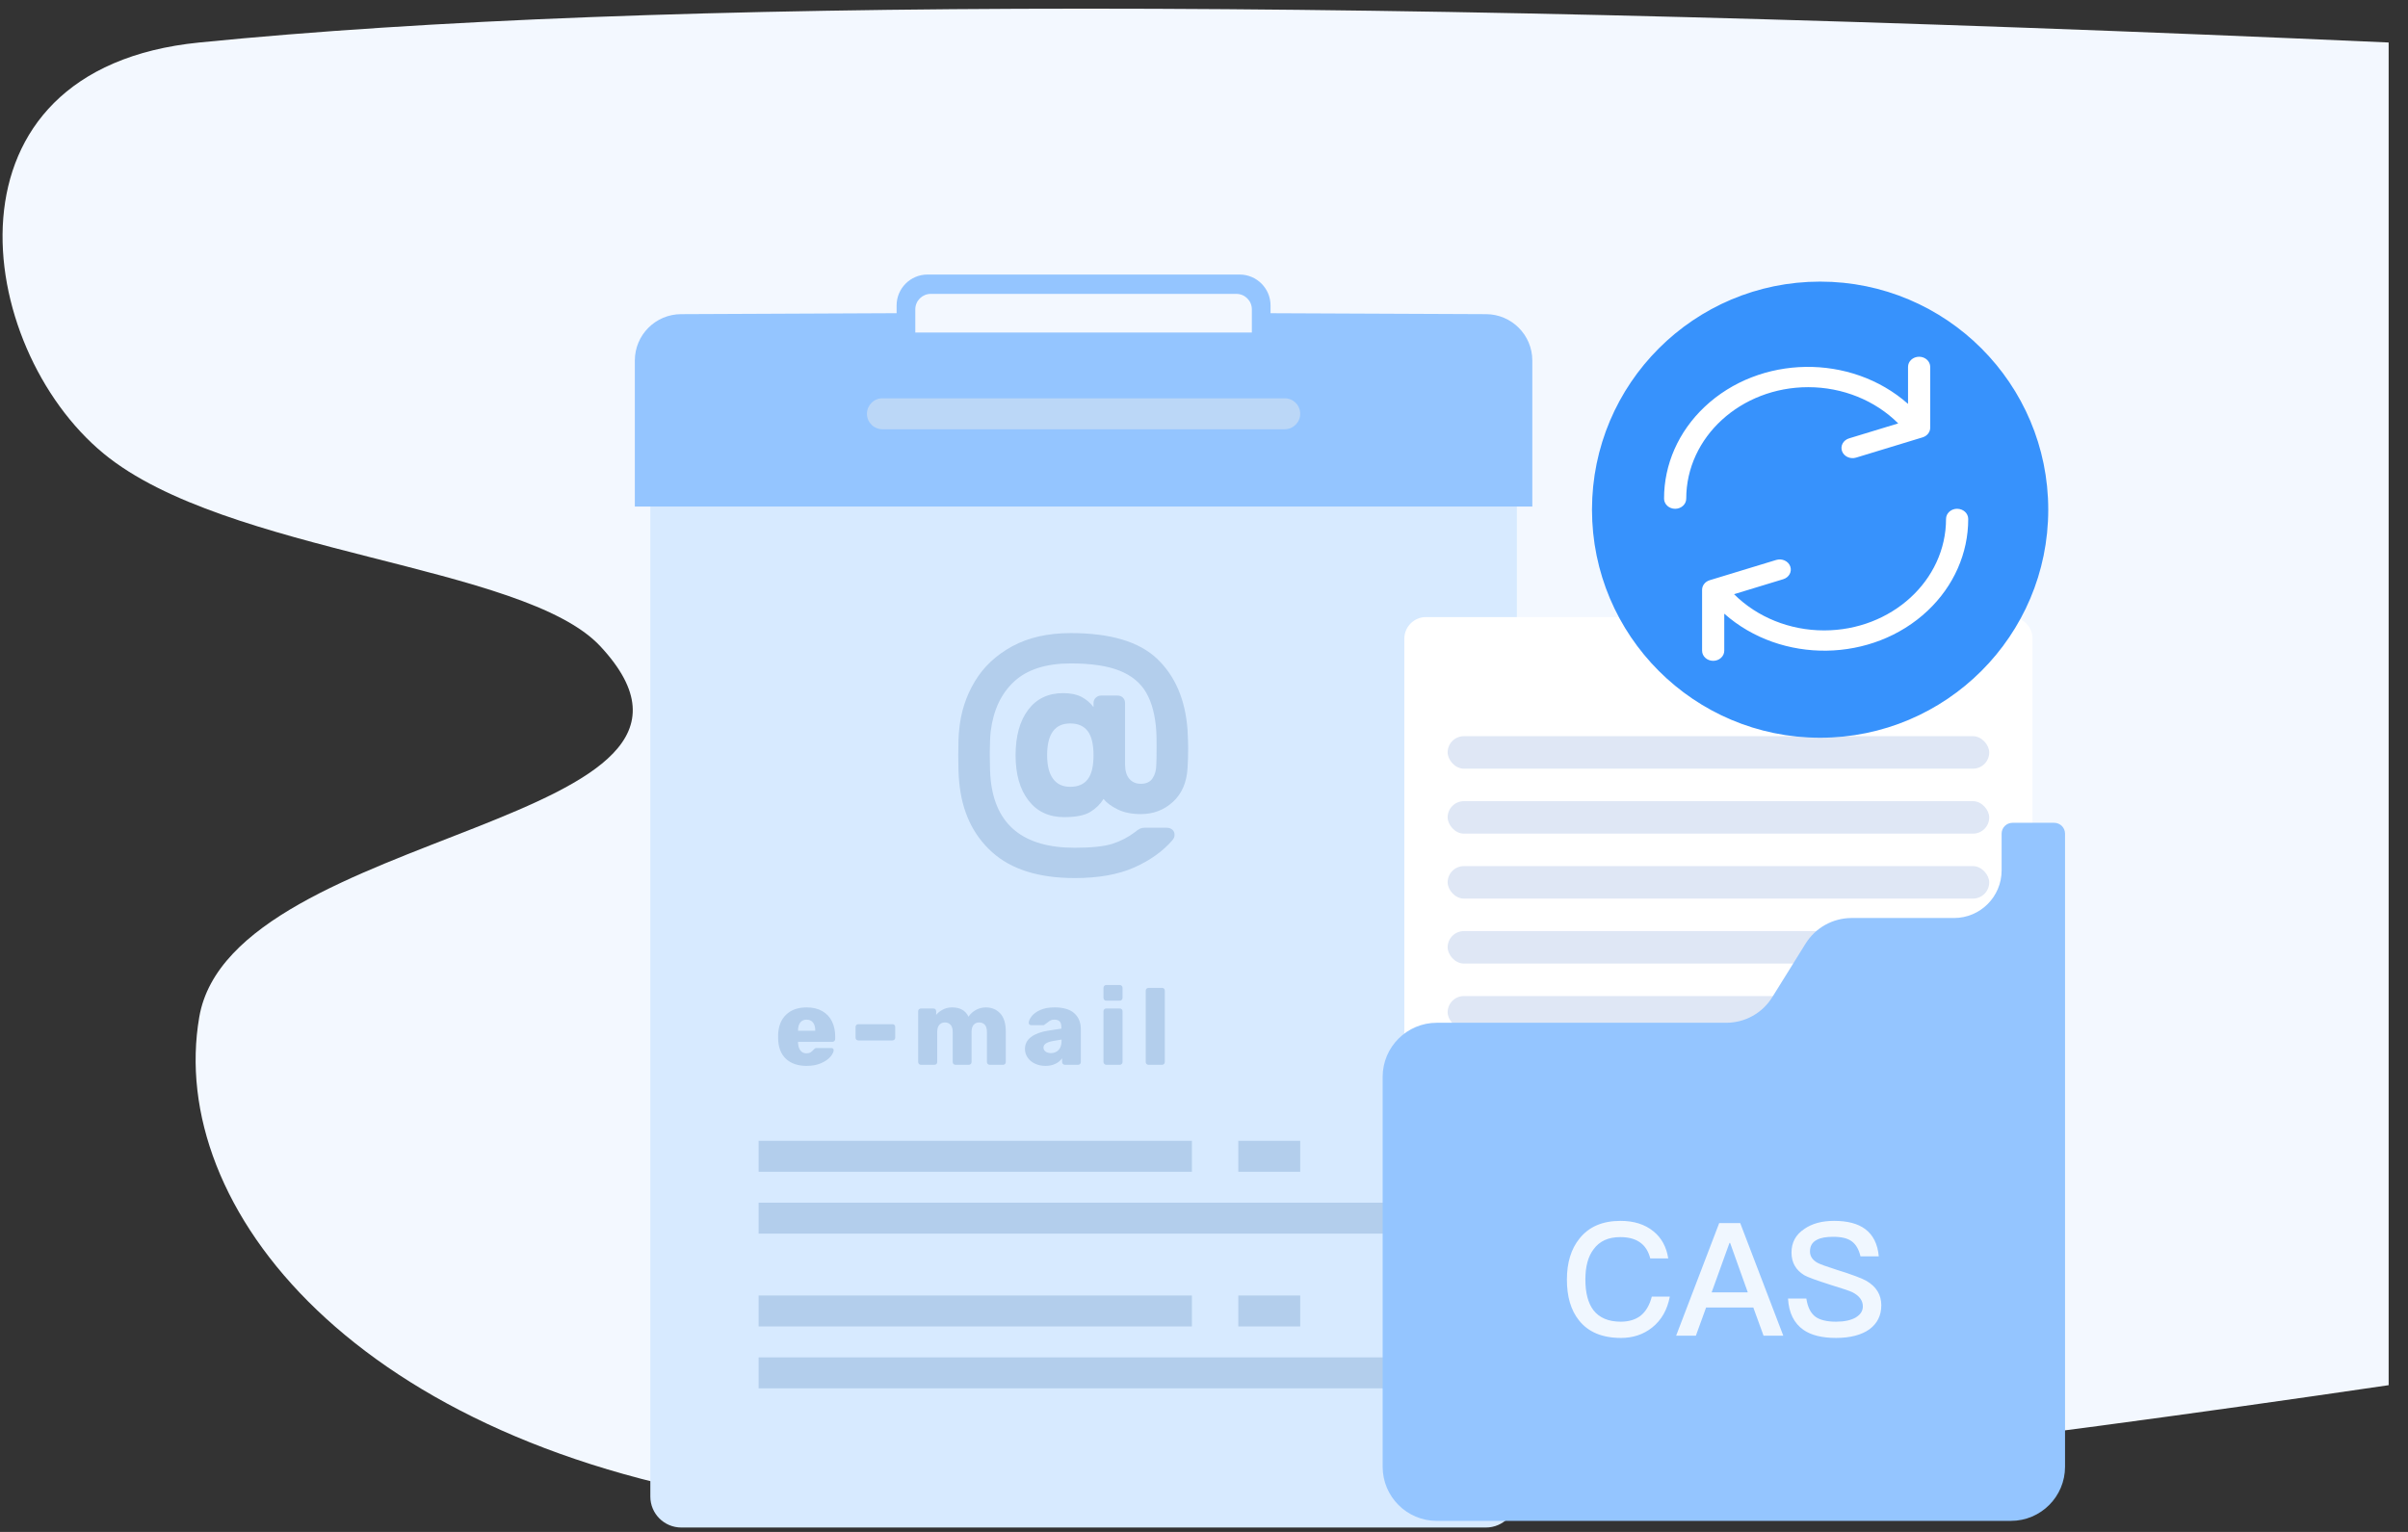 <svg xmlns="http://www.w3.org/2000/svg" width="110" height="70" viewBox="0 0 110 70">
    <rect x="0" y="0" width="110" height="70" fill="#333333" stroke="none"/>
    <g fill="none" fill-rule="evenodd">
        <path fill="#F3F8FF" d="M9.103 1.942C29.76-.12 63.098-.12 109.116 1.942v61.353c-36.804 5.41-61.478 7.221-74.023 5.436C16.275 66.053 7.6 55.176 9.103 46.471c1.502-8.707 25.99-8.707 18.318-16.943-3.494-3.75-17.093-4.194-22.685-8.801-5.914-4.872-7.772-17.574 4.367-18.785z"/>
        <g>
            <g fill-rule="nonzero">
                <path fill="#D7EAFF" d="M40.29 10.603H.708V55.84c0 .781.633 1.414 1.414 1.414h36.756c.78 0 1.414-.633 1.414-1.414V10.603z" transform="translate(29 12) translate(0 .545)"/>
                <path fill="#B3CEEC" d="M20.094 27.578c1.081 0 1.986-.161 2.716-.484.73-.324 1.316-.744 1.76-1.261.055-.074.083-.143.083-.208.009-.102-.021-.185-.09-.25-.07-.064-.155-.096-.257-.096h-1.025c-.083 0-.16.018-.229.055-.069.037-.136.083-.2.139-.315.24-.66.42-1.04.54-.378.12-.95.18-1.718.18-2.336 0-3.616-1.03-3.837-3.09-.028-.267-.042-.641-.042-1.122v-.184c.004-.414.018-.722.042-.924.12-.97.478-1.73 1.074-2.28.595-.549 1.457-.823 2.583-.823.933 0 1.677.11 2.23.332.555.222.961.559 1.22 1.011.259.453.411 1.04.457 1.76.01.157.014.388.014.693 0 .388-.004.66-.014.817 0 .25-.055.46-.166.63-.11.171-.29.257-.54.257-.222 0-.397-.076-.527-.229-.13-.152-.194-.372-.194-.658v-2.798c0-.102-.032-.185-.097-.25-.064-.065-.147-.097-.25-.097H21.3c-.093 0-.173.032-.243.097-.069.065-.104.148-.104.25v.18c-.157-.204-.344-.36-.56-.471-.218-.111-.493-.167-.825-.167-.683 0-1.217.254-1.6.762s-.575 1.201-.575 2.078c0 .869.196 1.557.589 2.065.392.508.935.762 1.628.762.535 0 .932-.079 1.191-.236.259-.157.462-.355.61-.596.138.176.353.335.644.478.29.144.644.215 1.06.215.572 0 1.062-.187 1.468-.56.407-.375.628-.89.665-1.546.019-.295.028-.595.028-.9 0-.213-.01-.494-.028-.845-.101-1.377-.563-2.457-1.385-3.242-.822-.785-2.138-1.178-3.949-1.178-1.043 0-1.935.201-2.674.603-.738.402-1.309.937-1.71 1.607-.402.67-.64 1.406-.714 2.21-.028.23-.042.623-.042 1.177 0 .527.014.924.042 1.192.12 1.348.619 2.42 1.496 3.214.878.794 2.138 1.191 3.782 1.191zm-.207-4.17c-.342 0-.603-.122-.783-.367-.18-.245-.27-.602-.27-1.074 0-.97.35-1.454 1.053-1.454.36 0 .628.118.803.353.176.236.263.603.263 1.101 0 .5-.087.864-.263 1.095-.175.23-.443.346-.803.346zM7.851 36.16c.254 0 .474-.042.66-.124.187-.083.329-.181.426-.297.097-.115.146-.216.146-.302 0-.026-.01-.048-.032-.067-.022-.018-.047-.027-.077-.027h-.648c-.04 0-.068.004-.087.013-.018.008-.042.028-.071.061-.043.05-.089.09-.136.122-.048.031-.112.047-.19.047-.123 0-.217-.046-.283-.136-.066-.091-.1-.21-.104-.36v-.029h1.569c.036 0 .067-.012.091-.037.025-.025.037-.055.037-.091v-.124c0-.254-.048-.48-.146-.68-.097-.2-.244-.357-.44-.47-.196-.114-.436-.171-.72-.171-.392 0-.704.11-.935.331-.231.221-.353.528-.366.92v.154c.006.412.125.726.356.943.23.216.548.324.95.324zm.39-1.604h-.786v-.01c0-.158.034-.28.102-.368.067-.087.164-.131.29-.131.124 0 .222.044.291.131.07.087.104.21.104.369v.01zm3.529.44c.036 0 .066-.012.089-.036.023-.025.035-.054.035-.087v-.495c0-.036-.012-.066-.035-.089-.023-.023-.053-.034-.09-.034h-1.558c-.036 0-.067.011-.091.034-.025.023-.037.053-.037.09v.494c0 .036.012.066.037.09.024.022.055.034.091.034h1.559zm1.92 1.114c.036 0 .066-.012.089-.037.023-.025.034-.054.034-.087v-1.375c0-.149.033-.258.1-.33.065-.07.15-.106.252-.106.105 0 .191.036.257.107.066.07.099.182.099.334v1.37c0 .037.012.066.037.09.025.023.055.034.092.034h.608c.036 0 .066-.012.09-.037.022-.025.034-.054.034-.087v-1.37c0-.152.032-.263.096-.334.065-.071.148-.107.25-.107.11 0 .196.036.26.107.064.07.096.182.096.334v1.37c0 .037.013.066.038.09.024.023.055.034.091.034h.609c.036 0 .066-.012.089-.037.023-.025.034-.054.034-.087v-1.405c0-.363-.085-.636-.254-.819-.17-.183-.39-.274-.661-.274-.162 0-.313.04-.455.118-.142.08-.253.182-.332.307-.135-.283-.384-.425-.747-.425-.158 0-.3.033-.425.099-.126.066-.228.146-.307.242v-.168c0-.036-.012-.066-.035-.09-.023-.022-.053-.034-.089-.034h-.574c-.033 0-.062.012-.086.035-.025.023-.037.053-.037.089v2.325c0 .033.012.062.037.087.024.025.053.037.086.037h.624zm5.066.05c.179 0 .332-.033.46-.097.13-.064.23-.147.302-.25v.173c0 .033.013.062.037.087.025.025.054.037.087.037h.609c.036 0 .066-.012.089-.037.023-.025.034-.054.034-.087v-1.499c0-.307-.099-.55-.297-.73-.197-.18-.5-.27-.91-.27-.257 0-.473.04-.648.12-.175.079-.305.173-.391.284-.086.11-.13.21-.134.3-.003.029.006.055.028.076.021.021.048.032.081.032h.574c.02 0 .036-.011.05-.034.033-.017.07-.043.113-.08.057-.046.107-.08.151-.104.045-.023.1-.034.166-.034.119 0 .203.028.253.084.049.056.074.145.074.267v.06l-.614.094c-.326.052-.583.149-.77.289-.186.14-.279.322-.279.547 0 .142.04.272.121.39.081.12.193.213.337.28.143.068.303.102.477.102zm.248-.584c-.096 0-.176-.023-.24-.07-.065-.046-.097-.107-.097-.183 0-.145.139-.244.416-.296l.41-.07v.06c0 .181-.045.32-.135.415-.091.096-.21.144-.354.144zm3.147-2.395c.036 0 .066-.012.091-.037.025-.025.037-.055.037-.092v-.46c0-.036-.012-.067-.037-.091-.025-.025-.055-.038-.091-.038h-.619c-.033 0-.062.013-.086.038-.025.024-.038.055-.038.091v.46c0 .037.012.067.035.092.023.025.053.037.09.037h.618zm0 2.93c.036 0 .066-.012.091-.035.025-.024.037-.053.037-.09v-2.325c0-.036-.012-.066-.037-.09-.025-.022-.055-.034-.091-.034h-.619c-.033 0-.062.012-.086.035-.025.023-.038.053-.038.089v2.325c0 .033.013.062.038.087.024.025.053.037.086.037h.619zm1.934 0c.037 0 .066-.013.09-.038.023-.025.034-.054.034-.087v-3.265c0-.036-.011-.066-.035-.09-.023-.022-.052-.034-.089-.034h-.618c-.036 0-.067.012-.092.035-.024.023-.037.053-.037.089v3.265c0 .037.013.066.037.09.025.023.056.034.092.034h.618z" transform="translate(29 12) translate(0 .545)"/>
                <path fill="#94C5FF" d="M27.626 0c.781 0 1.414.633 1.414 1.414v.353l9.846.043c1.168.006 2.112.953 2.112 2.121v6.672H0V3.93c0-1.168.944-2.115 2.111-2.12l9.847-.044v-.353C11.958.633 12.59 0 13.37 0zm-.147.884h-13.96c-.39 0-.707.316-.707.706v1.06h15.374V1.59c0-.39-.317-.706-.707-.706z" transform="translate(29 12) translate(0 .545)"/>
                <path fill="#BBD7F7" d="M11.31 5.655h18.378c.39 0 .707.316.707.707 0 .39-.317.707-.707.707H11.31c-.39 0-.707-.317-.707-.707 0-.39.316-.707.707-.707z" transform="translate(29 12) translate(0 .545)"/>
                <path fill="#B3CEEC" d="M35.343 49.48v1.414H5.655V49.48h29.688zm-9.896-2.828v1.414H5.655v-1.414h19.792zm4.948 0v1.414h-2.828v-1.414h2.828zM35.343 42.411v1.414H5.655v-1.414h29.688zm-9.896-2.827v1.414H5.655v-1.414h19.792zm4.948 0v1.414h-2.828v-1.414h2.828z" transform="translate(29 12) translate(0 .545)"/>
            </g>
            <g transform="translate(29 12) translate(34.161 16.197)">
                <path fill="#FFF" d="M1.98 0h26.718c.547 0 .99.443.99.99v36.12H.99V.99c0-.547.443-.99.99-.99z"/>
                <rect width="24.74" height="1.484" x="2.969" y="5.443" fill="#DFE7F5" rx=".742"/>
                <rect width="24.74" height="1.484" x="2.969" y="8.412" fill="#DFE7F5" rx=".742"/>
                <rect width="24.74" height="1.484" x="2.969" y="11.38" fill="#DFE7F5" rx=".742"/>
                <rect width="24.74" height="1.484" x="2.969" y="14.349" fill="#DFE7F5" rx=".742"/>
                <rect width="24.74" height="1.484" x="2.969" y="17.318" fill="#DFE7F5" rx=".742"/>
                <path fill="#94C5FF" d="M2.474 18.538h13.223c.855 0 1.65-.441 2.1-1.168l1.524-2.45c.452-.727 1.246-1.169 2.102-1.169H26.1c1.201 0 2.175-.974 2.175-2.175v-1.68c0-.273.222-.495.495-.495h1.907c.274 0 .495.222.495.495v28.929c0 1.366-1.107 2.474-2.474 2.474H2.474C1.108 41.299 0 40.191 0 38.825V21.012c0-1.366 1.108-2.474 2.474-2.474z"/>
                <path fill="#F0F7FF" fill-rule="nonzero" d="M10.883 32.94c.555 0 1.031-.16 1.428-.476.425-.34.692-.808.807-1.414h-.822c-.1.39-.274.685-.519.88-.23.173-.533.267-.901.267-.563 0-.98-.18-1.248-.527-.245-.324-.367-.793-.367-1.398 0-.592.122-1.053.375-1.385.274-.375.677-.555 1.218-.555.36 0 .656.072.887.231.238.159.397.404.483.743h.822c-.08-.52-.303-.938-.678-1.24-.39-.318-.894-.476-1.5-.476-.821 0-1.449.266-1.881.814-.382.476-.57 1.103-.57 1.868 0 .778.18 1.398.548 1.86.418.533 1.06.807 1.918.807zm3.425-.102l.468-1.29h2.156l.469 1.29h.901l-1.968-5.147h-.96l-1.968 5.147h.902zm2.372-1.982h-1.651l.814-2.257h.03l.807 2.257zm4.03 2.083c.656 0 1.168-.137 1.529-.396.36-.267.54-.635.54-1.096 0-.476-.223-.844-.67-1.11-.202-.116-.65-.289-1.348-.505-.476-.152-.772-.26-.88-.317-.245-.13-.36-.31-.36-.527 0-.245.1-.425.317-.533.173-.094.418-.137.742-.137.375 0 .664.065.851.209.188.137.325.368.397.685h.836c-.05-.563-.26-.98-.62-1.247-.339-.253-.815-.375-1.42-.375-.556 0-1.01.122-1.37.375-.39.26-.577.62-.577 1.074 0 .454.195.8.591 1.038.152.087.548.23 1.183.433.57.173.9.288 1.002.338.317.16.483.375.483.65 0 .216-.116.382-.332.511-.216.123-.519.188-.894.188-.425 0-.735-.08-.937-.224-.224-.166-.36-.447-.418-.836h-.837c.036.656.274 1.132.707 1.435.353.245.85.367 1.485.367z"/>
            </g>
            <g transform="translate(29 12) translate(43.421 .868)">
                <circle cx="10.724" cy="10.421" r="9.987" fill="#3792FC" stroke="#3792FC" stroke-width=".868"/>
                <path fill="#FFF" d="M15.246 3.433c-.28 0-.506.208-.506.463v1.692c-2.609-2.308-6.77-2.247-9.295.138-1.19 1.124-1.853 2.627-1.85 4.191 0 .256.227.464.506.464.28 0 .507-.208.507-.464 0-2.813 2.496-5.094 5.573-5.093 1.563 0 3.054.6 4.11 1.655l-2.244.684c-.266.08-.41.343-.322.586.089.243.376.374.642.294l3.04-.927c.207-.063.346-.24.346-.44v-2.78c0-.255-.227-.463-.507-.463zM16.983 10.38c-.28 0-.507.208-.507.464 0 2.814-2.495 5.094-5.573 5.094-1.563 0-3.054-.601-4.11-1.655l2.245-.684c.266-.081.41-.344.321-.587-.088-.243-.376-.374-.641-.293l-3.04.926c-.207.063-.347.241-.346.44v2.78c0 .256.227.463.506.463.28 0 .507-.207.507-.463v-1.692c2.608 2.308 6.77 2.247 9.294-.138 1.19-1.123 1.854-2.627 1.85-4.191 0-.256-.226-.463-.506-.463z"/>
            </g>
        </g>
    </g>
</svg>
